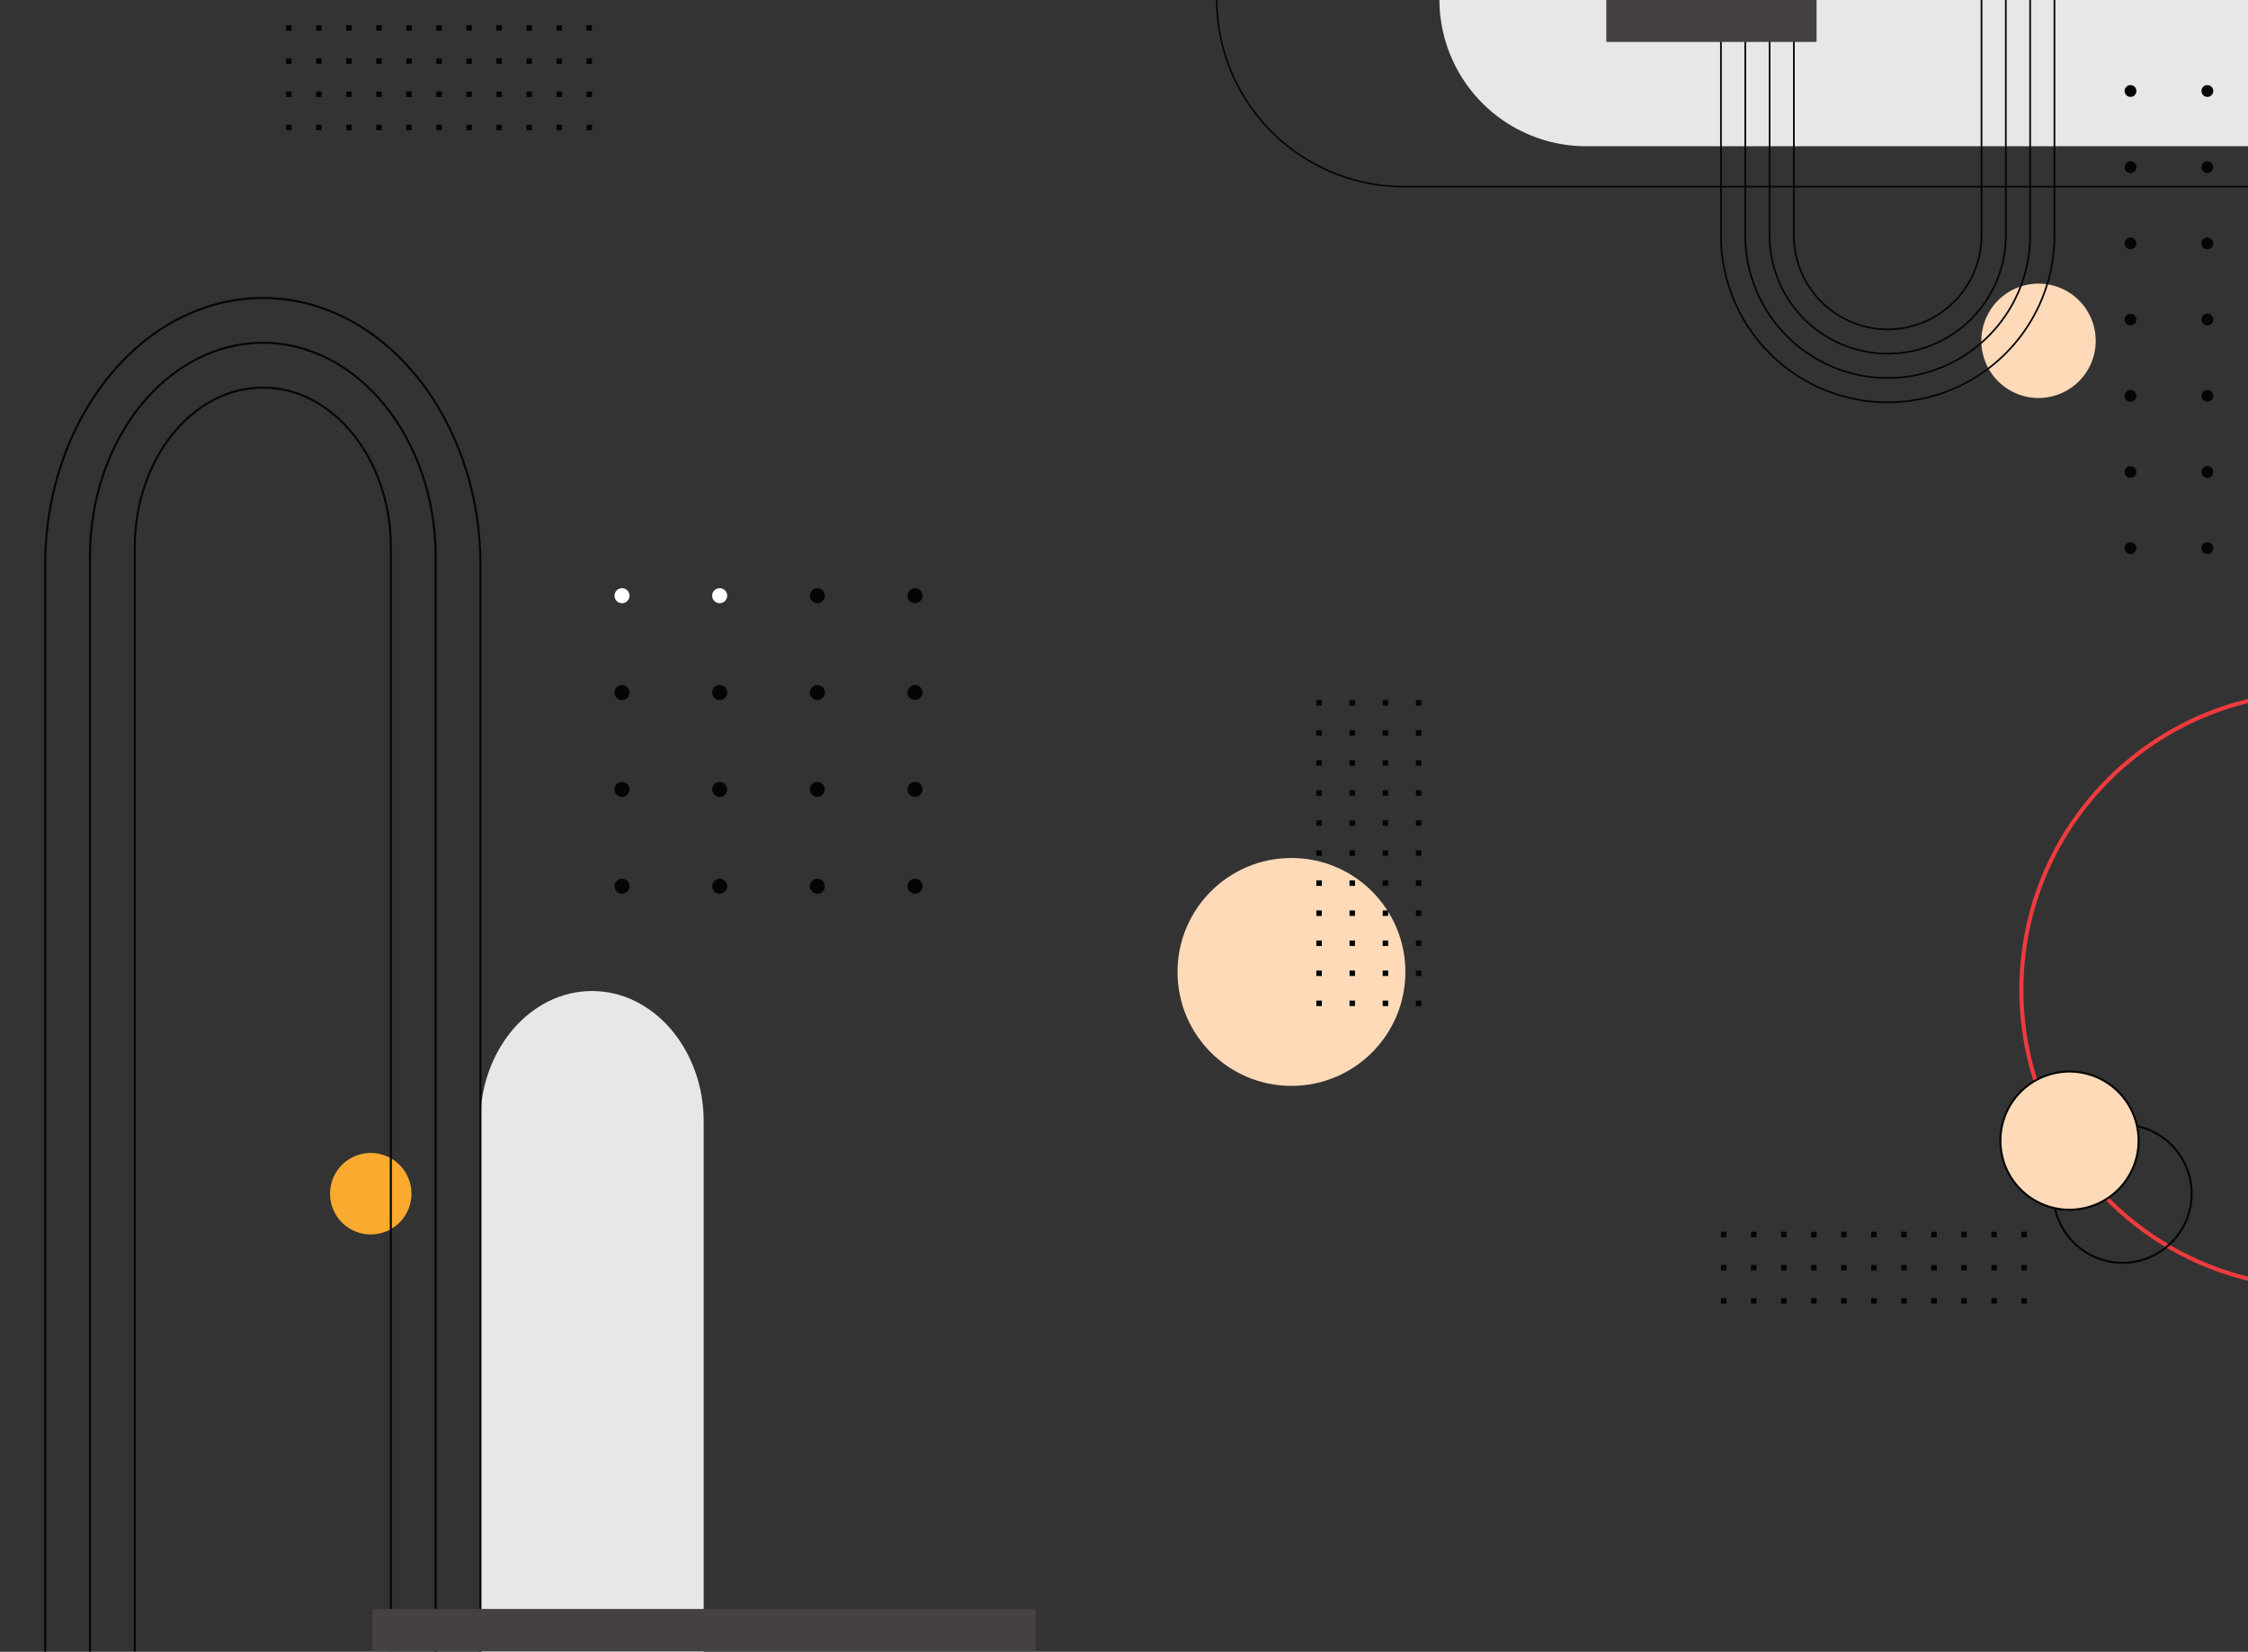 <svg xmlns="http://www.w3.org/2000/svg" xmlns:xlink="http://www.w3.org/1999/xlink" width="1470" height="1080" viewBox="0 0 1470 1080">
  <rect x="0" y="0" width="1470" height="1080" fill="#333333" stroke="none"/>
  <defs>
    <style>
      .cls-1, .cls-11 {
        fill: #fff;
      }

      .cls-1 {
        stroke: #707070;
      }

      .cls-2 {
        fill: #ffdab9;
      }

      .cls-3 {
        clip-path: url(#clip-path);
      }

      .cls-4 {
        fill: #e7e7e6;
      }

      .cls-5, .cls-7, .cls-8, .cls-9 {
        fill: none;
        stroke-miterlimit: 10;
      }

      .cls-5 {
        stroke: #ee3b3d;
        stroke-width: 2.667px;
      }

      .cls-6 {
        fill: #f9aa2f;
      }

      .cls-7, .cls-8, .cls-9 {
        stroke: #040606;
      }

      .cls-7 {
        stroke-width: 1.333px;
      }

      .cls-8 {
        stroke-width: 1.051px;
      }

      .cls-9 {
        stroke-width: 1.11px;
      }

      .cls-10 {
        fill: #040606;
      }

      .cls-12 {
        fill: #454141;
      }
    </style>
    <clipPath id="clip-path">
      <rect id="Rectangle_1" data-name="Rectangle 1" class="cls-1" width="1470" height="1080" transform="translate(450)"/>
    </clipPath>
  </defs>
  <g id="Background" transform="translate(-450)">
    <circle id="Ellipse_2" data-name="Ellipse 2" class="cls-2" cx="74.5" cy="74.5" r="74.5" transform="translate(1220 561)"/>
    <g id="Mask_Group_1" data-name="Mask Group 1" class="cls-3">
      <g id="g10" transform="translate(785.736 2032.45)">
        <g id="g12" transform="translate(-212.031 -1403)">
          <path id="path16" class="cls-4" d="M111.083,263.824V-82.911c0-47.028,32.765-85.292,73.037-85.292s73.034,38.264,73.034,85.292V263.824" transform="translate(79.295 186.725)"/>
          <path id="path20" class="cls-5" d="M1274.693-123.874c0,107.355-87.03,194.385-194.386,194.385S885.922-16.518,885.922-123.874s87.03-194.386,194.385-194.386S1274.693-231.229,1274.693-123.874Z" transform="translate(312.185 141.624)"/>
          <path id="path22" class="cls-2" d="M940.572-486.447a37.386,37.386,0,0,1-37.385,37.387A37.386,37.386,0,0,1,865.8-486.447a37.384,37.384,0,0,1,37.383-37.383,37.384,37.384,0,0,1,37.385,37.383" transform="translate(306.138 79.836)"/>
          <path id="path24" class="cls-6" d="M88.78-60.15A26.627,26.627,0,0,1,62.153-33.523,26.627,26.627,0,0,1,35.526-60.15,26.627,26.627,0,0,1,62.153-86.777,26.627,26.627,0,0,1,88.78-60.15" transform="translate(56.585 211.199)"/>
          <path id="path28" class="cls-7" d="M992.408-55.862A45.182,45.182,0,0,1,947.225-10.68a45.181,45.181,0,0,1-45.182-45.182,45.181,45.181,0,0,1,45.182-45.183A45.183,45.183,0,0,1,992.408-55.862Z" transform="translate(317.03 206.911)"/>
          <path id="path30" class="cls-2" d="M965.738-82.532a45.182,45.182,0,0,1-45.181,45.183,45.182,45.182,0,0,1-45.181-45.183,45.181,45.181,0,0,1,45.181-45.182,45.181,45.181,0,0,1,45.181,45.182" transform="translate(309.015 198.895)"/>
          <path id="path32" class="cls-7" d="M965.738-82.532a45.182,45.182,0,0,1-45.181,45.183,45.182,45.182,0,0,1-45.181-45.183,45.181,45.181,0,0,1,45.181-45.182A45.181,45.181,0,0,1,965.738-82.532Z" transform="translate(309.015 198.895)"/>
          <path id="path34" class="cls-4" d="M593.313-666.665a96.036,96.036,0,0,0,95.926,95.926h432.994v-95.926H593.313" transform="translate(224.237 36.905)"/>
          <path id="path36" class="cls-8" d="M481.343-666.665A122.474,122.474,0,0,0,603.677-544.329h552.21" transform="translate(190.582 36.905)"/>
          <path id="path42" class="cls-7" d="M-107.691,368.545V-341.866c0-96.357,63.84-174.75,142.309-174.75s142.307,78.393,142.307,174.75V368.545" transform="translate(13.539 82.005)"/>
          <path id="path44" class="cls-7" d="M-85.169,361.776v-716c0-77.123,50.7-139.871,113.016-139.871s113.015,62.748,113.015,139.871v716" transform="translate(20.308 88.774)"/>
          <path id="path46" class="cls-7" d="M-62.646,354.738V-367.107c0-57.6,37.558-104.464,83.724-104.464S104.8-424.709,104.8-367.107V354.738" transform="translate(27.078 95.544)"/>
          <path id="path48" class="cls-9" d="M952.947-789.45v314.008A109.04,109.04,0,0,1,843.906-366.4h0A109.043,109.043,0,0,1,734.865-475.442V-789.45" transform="translate(266.782 0)"/>
          <path id="path50" class="cls-9" d="M933.374-789.45v314.008A93.248,93.248,0,0,1,840.231-382.3a93.246,93.246,0,0,1-93.141-93.141V-789.45" transform="translate(270.457 0)"/>
          <path id="path52" class="cls-9" d="M913.8-789.45v314.008A77.331,77.331,0,0,1,836.557-398.2a77.33,77.33,0,0,1-77.241-77.243V-789.45" transform="translate(274.131 0)"/>
          <path id="path54" class="cls-9" d="M894.226-789.45v314.008A61.412,61.412,0,0,1,832.883-414.1a61.412,61.412,0,0,1-61.343-61.343V-789.45" transform="translate(277.805 0)"/>
          <path id="path56" class="cls-10" d="M17.025-650.186H13.436v-3.591h3.589v3.591" transform="translate(49.945 40.779)"/>
          <path id="path56-2" data-name="path56" class="cls-10" d="M17.025-650.186H13.436v-3.591h3.589v3.591" transform="translate(151.972 -185.115) rotate(90)"/>
          <path id="path58" class="cls-10" d="M17.025-633.5H13.436v-3.59h3.589v3.59" transform="translate(49.945 45.794)"/>
          <path id="path58-2" data-name="path58" class="cls-10" d="M17.025-633.5H13.436v-3.59h3.589v3.59" transform="translate(146.957 -185.115) rotate(90)"/>
          <path id="path60" class="cls-10" d="M17.025-616.82H13.436v-3.588h3.589v3.588" transform="translate(49.945 50.808)"/>
          <path id="path60-2" data-name="path60" class="cls-10" d="M17.025-616.82H13.436v-3.588h3.589v3.588" transform="translate(141.943 -185.115) rotate(90)"/>
          <path id="path62" class="cls-10" d="M17.025-600.134H13.436v-3.591h3.589v3.591" transform="translate(49.945 55.823)"/>
          <path id="path62-2" data-name="path62" class="cls-10" d="M17.025-600.134H13.436v-3.591h3.589v3.591" transform="translate(136.929 -185.115) rotate(90)"/>
          <path id="path64" class="cls-10" d="M32.131-650.186H28.542v-3.591h3.589v3.591" transform="translate(54.486 40.779)"/>
          <path id="path64-2" data-name="path64" class="cls-10" d="M32.131-650.186H28.542v-3.591h3.589v3.591" transform="translate(151.972 -180.575) rotate(90)"/>
          <path id="path66" class="cls-10" d="M32.131-633.5H28.542v-3.59h3.589v3.59" transform="translate(54.486 45.794)"/>
          <path id="path66-2" data-name="path66" class="cls-10" d="M32.131-633.5H28.542v-3.59h3.589v3.59" transform="translate(146.957 -180.575) rotate(90)"/>
          <path id="path68" class="cls-10" d="M32.131-616.82H28.542v-3.588h3.589v3.588" transform="translate(54.486 50.808)"/>
          <path id="path68-2" data-name="path68" class="cls-10" d="M32.131-616.82H28.542v-3.588h3.589v3.588" transform="translate(141.943 -180.575) rotate(90)"/>
          <path id="path70" class="cls-10" d="M32.131-600.134H28.542v-3.591h3.589v3.591" transform="translate(54.486 55.823)"/>
          <path id="path70-2" data-name="path70" class="cls-10" d="M32.131-600.134H28.542v-3.591h3.589v3.591" transform="translate(136.929 -180.575) rotate(90)"/>
          <path id="path72" class="cls-10" d="M47.237-650.186h-3.59v-3.591h3.59v3.591" transform="translate(59.026 40.779)"/>
          <path id="path72-2" data-name="path72" class="cls-10" d="M47.237-650.186h-3.59v-3.591h3.59v3.591" transform="translate(151.972 -176.035) rotate(90)"/>
          <path id="path74" class="cls-10" d="M47.237-633.5h-3.59v-3.59h3.59v3.59" transform="translate(59.026 45.794)"/>
          <path id="path74-2" data-name="path74" class="cls-10" d="M47.237-633.5h-3.59v-3.59h3.59v3.59" transform="translate(146.957 -176.035) rotate(90)"/>
          <path id="path76" class="cls-10" d="M47.237-616.82h-3.59v-3.588h3.59v3.588" transform="translate(59.026 50.808)"/>
          <path id="path76-2" data-name="path76" class="cls-10" d="M47.237-616.82h-3.59v-3.588h3.59v3.588" transform="translate(141.943 -176.035) rotate(90)"/>
          <path id="path78" class="cls-10" d="M47.237-600.134h-3.59v-3.591h3.59v3.591" transform="translate(59.026 55.823)"/>
          <path id="path78-2" data-name="path78" class="cls-10" d="M47.237-600.134h-3.59v-3.591h3.59v3.591" transform="translate(136.929 -176.035) rotate(90)"/>
          <path id="path80" class="cls-10" d="M62.342-650.186h-3.59v-3.591h3.59v3.591" transform="translate(63.566 40.779)"/>
          <path id="path80-2" data-name="path80" class="cls-10" d="M62.342-650.186h-3.59v-3.591h3.59v3.591" transform="translate(151.972 -171.495) rotate(90)"/>
          <path id="path82" class="cls-10" d="M62.342-633.5h-3.59v-3.59h3.59v3.59" transform="translate(63.566 45.794)"/>
          <path id="path82-2" data-name="path82" class="cls-10" d="M62.342-633.5h-3.59v-3.59h3.59v3.59" transform="translate(146.958 -171.495) rotate(90)"/>
          <path id="path84" class="cls-10" d="M62.342-616.82h-3.59v-3.588h3.59v3.588" transform="translate(63.566 50.808)"/>
          <path id="path84-2" data-name="path84" class="cls-10" d="M62.342-616.82h-3.59v-3.588h3.59v3.588" transform="translate(141.943 -171.495) rotate(90)"/>
          <path id="path86" class="cls-10" d="M62.342-600.134h-3.59v-3.591h3.59v3.591" transform="translate(63.566 55.823)"/>
          <path id="path86-2" data-name="path86" class="cls-10" d="M62.342-600.134h-3.59v-3.591h3.59v3.591" transform="translate(136.929 -171.495) rotate(90)"/>
          <path id="path88" class="cls-10" d="M77.448-650.186H73.859v-3.591h3.589v3.591" transform="translate(68.107 40.779)"/>
          <path id="path88-2" data-name="path88" class="cls-10" d="M77.448-650.186H73.859v-3.591h3.589v3.591" transform="translate(151.972 -166.954) rotate(90)"/>
          <path id="path90" class="cls-10" d="M77.448-633.5H73.859v-3.59h3.589v3.59" transform="translate(68.107 45.794)"/>
          <path id="path90-2" data-name="path90" class="cls-10" d="M77.448-633.5H73.859v-3.59h3.589v3.59" transform="translate(146.957 -166.954) rotate(90)"/>
          <path id="path92" class="cls-10" d="M77.448-616.82H73.859v-3.588h3.589v3.588" transform="translate(68.107 50.808)"/>
          <path id="path92-2" data-name="path92" class="cls-10" d="M77.448-616.82H73.859v-3.588h3.589v3.588" transform="translate(141.943 -166.954) rotate(90)"/>
          <path id="path94" class="cls-10" d="M77.448-600.134H73.859v-3.591h3.589v3.591" transform="translate(68.107 55.823)"/>
          <path id="path94-2" data-name="path94" class="cls-10" d="M77.448-600.134H73.859v-3.591h3.589v3.591" transform="translate(136.929 -166.954) rotate(90)"/>
          <path id="path96" class="cls-10" d="M92.554-650.186h-3.59v-3.591h3.59v3.591" transform="translate(72.647 40.779)"/>
          <path id="path96-2" data-name="path96" class="cls-10" d="M92.554-650.186h-3.59v-3.591h3.59v3.591" transform="translate(151.972 -162.414) rotate(90)"/>
          <path id="path98" class="cls-10" d="M92.554-633.5h-3.59v-3.59h3.59v3.59" transform="translate(72.647 45.794)"/>
          <path id="path98-2" data-name="path98" class="cls-10" d="M92.554-633.5h-3.59v-3.59h3.59v3.59" transform="translate(146.957 -162.414) rotate(90)"/>
          <path id="path100" class="cls-10" d="M92.554-616.82h-3.59v-3.588h3.59v3.588" transform="translate(72.647 50.808)"/>
          <path id="path100-2" data-name="path100" class="cls-10" d="M92.554-616.82h-3.59v-3.588h3.59v3.588" transform="translate(141.943 -162.414) rotate(90)"/>
          <path id="path102" class="cls-10" d="M92.554-600.134h-3.59v-3.591h3.59v3.591" transform="translate(72.647 55.823)"/>
          <path id="path102-2" data-name="path102" class="cls-10" d="M92.554-600.134h-3.59v-3.591h3.59v3.591" transform="translate(136.929 -162.414) rotate(90)"/>
          <path id="path104" class="cls-10" d="M107.66-650.186h-3.59v-3.591h3.59v3.591" transform="translate(77.187 40.779)"/>
          <path id="path104-2" data-name="path104" class="cls-10" d="M107.66-650.186h-3.59v-3.591h3.59v3.591" transform="translate(151.972 -157.874) rotate(90)"/>
          <path id="path106" class="cls-10" d="M107.66-633.5h-3.59v-3.59h3.59v3.59" transform="translate(77.187 45.794)"/>
          <path id="path106-2" data-name="path106" class="cls-10" d="M107.66-633.5h-3.59v-3.59h3.59v3.59" transform="translate(146.957 -157.874) rotate(90)"/>
          <path id="path108" class="cls-10" d="M107.66-616.82h-3.59v-3.588h3.59v3.588" transform="translate(77.187 50.808)"/>
          <path id="path108-2" data-name="path108" class="cls-10" d="M107.66-616.82h-3.59v-3.588h3.59v3.588" transform="translate(141.943 -157.874) rotate(90)"/>
          <path id="path110" class="cls-10" d="M107.66-600.134h-3.59v-3.591h3.59v3.591" transform="translate(77.187 55.823)"/>
          <path id="path110-2" data-name="path110" class="cls-10" d="M107.66-600.134h-3.59v-3.591h3.59v3.591" transform="translate(136.929 -157.874) rotate(90)"/>
          <path id="path112" class="cls-10" d="M122.765-650.186h-3.589v-3.591h3.589v3.591" transform="translate(81.727 40.779)"/>
          <path id="path112-2" data-name="path112" class="cls-10" d="M122.765-650.186h-3.589v-3.591h3.589v3.591" transform="translate(151.972 -153.334) rotate(90)"/>
          <path id="path114" class="cls-10" d="M122.765-633.5h-3.589v-3.59h3.589v3.59" transform="translate(81.727 45.794)"/>
          <path id="path114-2" data-name="path114" class="cls-10" d="M122.765-633.5h-3.589v-3.59h3.589v3.59" transform="translate(146.958 -153.333) rotate(90)"/>
          <path id="path116" class="cls-10" d="M122.765-616.82h-3.589v-3.588h3.589v3.588" transform="translate(81.727 50.808)"/>
          <path id="path116-2" data-name="path116" class="cls-10" d="M122.765-616.82h-3.589v-3.588h3.589v3.588" transform="translate(141.943 -153.333) rotate(90)"/>
          <path id="path118" class="cls-10" d="M122.765-600.134h-3.589v-3.591h3.589v3.591" transform="translate(81.727 55.823)"/>
          <path id="path118-2" data-name="path118" class="cls-10" d="M122.765-600.134h-3.589v-3.591h3.589v3.591" transform="translate(136.929 -153.334) rotate(90)"/>
          <path id="path120" class="cls-10" d="M137.871-650.186h-3.59v-3.591h3.59v3.591" transform="translate(86.267 40.779)"/>
          <path id="path120-2" data-name="path120" class="cls-10" d="M137.871-650.186h-3.59v-3.591h3.59v3.591" transform="translate(151.972 -148.794) rotate(90)"/>
          <path id="path122" class="cls-10" d="M137.871-633.5h-3.59v-3.59h3.59v3.59" transform="translate(86.267 45.794)"/>
          <path id="path122-2" data-name="path122" class="cls-10" d="M137.871-633.5h-3.59v-3.59h3.59v3.59" transform="translate(146.957 -148.793) rotate(90)"/>
          <path id="path124" class="cls-10" d="M137.871-616.82h-3.59v-3.588h3.59v3.588" transform="translate(86.267 50.808)"/>
          <path id="path124-2" data-name="path124" class="cls-10" d="M137.871-616.82h-3.59v-3.588h3.59v3.588" transform="translate(141.943 -148.793) rotate(90)"/>
          <path id="path126" class="cls-10" d="M137.871-600.134h-3.59v-3.591h3.59v3.591" transform="translate(86.267 55.823)"/>
          <path id="path126-2" data-name="path126" class="cls-10" d="M137.871-600.134h-3.59v-3.591h3.59v3.591" transform="translate(136.929 -148.794) rotate(90)"/>
          <path id="path128" class="cls-10" d="M152.975-650.186h-3.588v-3.591h3.588v3.591" transform="translate(90.808 40.779)"/>
          <path id="path128-2" data-name="path128" class="cls-10" d="M152.975-650.186h-3.588v-3.591h3.588v3.591" transform="translate(151.972 -144.253) rotate(90)"/>
          <path id="path130" class="cls-10" d="M152.975-633.5h-3.588v-3.59h3.588v3.59" transform="translate(90.808 45.794)"/>
          <path id="path130-2" data-name="path130" class="cls-10" d="M152.975-633.5h-3.588v-3.59h3.588v3.59" transform="translate(146.957 -144.253) rotate(90)"/>
          <path id="path132" class="cls-10" d="M152.975-616.82h-3.588v-3.588h3.588v3.588" transform="translate(90.808 50.808)"/>
          <path id="path132-2" data-name="path132" class="cls-10" d="M152.975-616.82h-3.588v-3.588h3.588v3.588" transform="translate(141.943 -144.253) rotate(90)"/>
          <path id="path134" class="cls-10" d="M152.975-600.134h-3.588v-3.591h3.588v3.591" transform="translate(90.808 55.823)"/>
          <path id="path134-2" data-name="path134" class="cls-10" d="M152.975-600.134h-3.588v-3.591h3.588v3.591" transform="translate(136.929 -144.253) rotate(90)"/>
          <path id="path136" class="cls-10" d="M168.082-650.186h-3.59v-3.591h3.59v3.591" transform="translate(95.348 40.779)"/>
          <path id="path136-2" data-name="path136" class="cls-10" d="M168.082-650.186h-3.59v-3.591h3.59v3.591" transform="translate(151.972 -139.713) rotate(90)"/>
          <path id="path138" class="cls-10" d="M168.082-633.5h-3.59v-3.59h3.59v3.59" transform="translate(95.348 45.794)"/>
          <path id="path138-2" data-name="path138" class="cls-10" d="M168.082-633.5h-3.59v-3.59h3.59v3.59" transform="translate(146.957 -139.713) rotate(90)"/>
          <path id="path140" class="cls-10" d="M168.082-616.82h-3.59v-3.588h3.59v3.588" transform="translate(95.348 50.808)"/>
          <path id="path140-2" data-name="path140" class="cls-10" d="M168.082-616.82h-3.59v-3.588h3.59v3.588" transform="translate(141.943 -139.713) rotate(90)"/>
          <path id="path142" class="cls-10" d="M168.082-600.134h-3.59v-3.591h3.59v3.591" transform="translate(95.348 55.823)"/>
          <path id="path142-2" data-name="path142" class="cls-10" d="M168.082-600.134h-3.59v-3.591h3.59v3.591" transform="translate(136.929 -139.713) rotate(90)"/>
          <path id="path144" class="cls-10" d="M738.456-43.587h-3.591v-3.59h3.591v3.59" transform="translate(266.782 223.102)"/>
          <path id="path146" class="cls-10" d="M738.456-26.9h-3.591v-3.589h3.591V-26.9" transform="translate(266.782 228.116)"/>
          <path id="path148" class="cls-10" d="M738.456-10.221h-3.591v-3.588h3.591v3.588" transform="translate(266.782 233.131)"/>
          <path id="path150" class="cls-10" d="M753.561-43.587H749.97v-3.59h3.591v3.59" transform="translate(271.322 223.102)"/>
          <path id="path152" class="cls-10" d="M753.561-26.9H749.97v-3.589h3.591V-26.9" transform="translate(271.322 228.116)"/>
          <path id="path154" class="cls-10" d="M753.561-10.221H749.97v-3.588h3.591v3.588" transform="translate(271.322 233.131)"/>
          <path id="path156" class="cls-10" d="M768.666-43.587h-3.588v-3.59h3.588v3.59" transform="translate(275.863 223.102)"/>
          <path id="path158" class="cls-10" d="M768.666-26.9h-3.588v-3.589h3.588V-26.9" transform="translate(275.863 228.116)"/>
          <path id="path160" class="cls-10" d="M768.666-10.221h-3.588v-3.588h3.588v3.588" transform="translate(275.863 233.131)"/>
          <path id="path162" class="cls-10" d="M783.771-43.587h-3.588v-3.59h3.588v3.59" transform="translate(280.403 223.102)"/>
          <path id="path164" class="cls-10" d="M783.771-26.9h-3.588v-3.589h3.588V-26.9" transform="translate(280.403 228.116)"/>
          <path id="path166" class="cls-10" d="M783.771-10.221h-3.588v-3.588h3.588v3.588" transform="translate(280.403 233.131)"/>
          <path id="path168" class="cls-10" d="M798.877-43.587h-3.588v-3.59h3.588v3.59" transform="translate(284.944 223.102)"/>
          <path id="path170" class="cls-10" d="M798.877-26.9h-3.588v-3.589h3.588V-26.9" transform="translate(284.944 228.116)"/>
          <path id="path172" class="cls-10" d="M798.877-10.221h-3.588v-3.588h3.588v3.588" transform="translate(284.944 233.131)"/>
          <path id="path174" class="cls-10" d="M813.984-43.587h-3.59v-3.59h3.59v3.59" transform="translate(289.484 223.102)"/>
          <path id="path176" class="cls-10" d="M813.984-26.9h-3.59v-3.589h3.59V-26.9" transform="translate(289.484 228.116)"/>
          <path id="path178" class="cls-10" d="M813.984-10.221h-3.59v-3.588h3.59v3.588" transform="translate(289.484 233.131)"/>
          <path id="path180" class="cls-10" d="M829.089-43.587H825.5v-3.59h3.589v3.59" transform="translate(294.024 223.102)"/>
          <path id="path182" class="cls-10" d="M829.089-26.9H825.5v-3.589h3.589V-26.9" transform="translate(294.024 228.116)"/>
          <path id="path184" class="cls-10" d="M829.089-10.221H825.5v-3.588h3.589v3.588" transform="translate(294.024 233.131)"/>
          <path id="path186" class="cls-10" d="M844.194-43.587h-3.588v-3.59h3.588v3.59" transform="translate(298.564 223.102)"/>
          <path id="path188" class="cls-10" d="M844.194-26.9h-3.588v-3.589h3.588V-26.9" transform="translate(298.564 228.116)"/>
          <path id="path190" class="cls-10" d="M844.194-10.221h-3.588v-3.588h3.588v3.588" transform="translate(298.564 233.131)"/>
          <path id="path192" class="cls-10" d="M859.3-43.587h-3.588v-3.59H859.3v3.59" transform="translate(303.105 223.102)"/>
          <path id="path194" class="cls-10" d="M859.3-26.9h-3.588v-3.589H859.3V-26.9" transform="translate(303.105 228.116)"/>
          <path id="path196" class="cls-10" d="M859.3-10.221h-3.588v-3.588H859.3v3.588" transform="translate(303.105 233.131)"/>
          <path id="path198" class="cls-10" d="M874.406-43.587h-3.59v-3.59h3.59v3.59" transform="translate(307.645 223.102)"/>
          <path id="path200" class="cls-10" d="M874.406-26.9h-3.59v-3.589h3.59V-26.9" transform="translate(307.645 228.116)"/>
          <path id="path202" class="cls-10" d="M874.406-10.221h-3.59v-3.588h3.59v3.588" transform="translate(307.645 233.131)"/>
          <path id="path204" class="cls-10" d="M889.513-43.587h-3.591v-3.59h3.591v3.59" transform="translate(312.185 223.102)"/>
          <path id="path206" class="cls-10" d="M889.513-26.9h-3.591v-3.589h3.591V-26.9" transform="translate(312.185 228.116)"/>
          <path id="path208" class="cls-10" d="M889.513-10.221h-3.591v-3.588h3.591v3.588" transform="translate(312.185 233.131)"/>
          <path id="path210" class="cls-11" d="M188.354-365.81a4.9,4.9,0,0,1-4.9,4.9,4.9,4.9,0,0,1-4.9-4.9,4.9,4.9,0,0,1,4.9-4.9,4.9,4.9,0,0,1,4.9,4.9" transform="translate(99.576 125.859)"/>
          <path id="path212" class="cls-11" d="M237.466-365.81a4.9,4.9,0,0,1-4.9,4.9,4.9,4.9,0,0,1-4.9-4.9,4.9,4.9,0,0,1,4.9-4.9,4.9,4.9,0,0,1,4.9,4.9" transform="translate(114.337 125.859)"/>
          <path id="path214" class="cls-10" d="M286.577-365.81a4.9,4.9,0,0,1-4.9,4.9,4.9,4.9,0,0,1-4.9-4.9,4.9,4.9,0,0,1,4.9-4.9,4.9,4.9,0,0,1,4.9,4.9" transform="translate(129.099 125.859)"/>
          <path id="path216" class="cls-10" d="M335.688-365.81a4.9,4.9,0,0,1-4.9,4.9,4.9,4.9,0,0,1-4.9-4.9,4.9,4.9,0,0,1,4.9-4.9,4.9,4.9,0,0,1,4.9,4.9" transform="translate(143.86 125.859)"/>
          <path id="path218" class="cls-10" d="M188.354-317.128a4.9,4.9,0,0,1-4.9,4.9,4.9,4.9,0,0,1-4.9-4.9,4.9,4.9,0,0,1,4.9-4.9,4.9,4.9,0,0,1,4.9,4.9" transform="translate(99.576 140.492)"/>
          <path id="path220" class="cls-10" d="M237.466-317.128a4.9,4.9,0,0,1-4.9,4.9,4.9,4.9,0,0,1-4.9-4.9,4.9,4.9,0,0,1,4.9-4.9,4.9,4.9,0,0,1,4.9,4.9" transform="translate(114.337 140.492)"/>
          <path id="path222" class="cls-10" d="M286.577-317.128a4.9,4.9,0,0,1-4.9,4.9,4.9,4.9,0,0,1-4.9-4.9,4.9,4.9,0,0,1,4.9-4.9,4.9,4.9,0,0,1,4.9,4.9" transform="translate(129.099 140.492)"/>
          <path id="path224" class="cls-10" d="M335.688-317.128a4.9,4.9,0,0,1-4.9,4.9,4.9,4.9,0,0,1-4.9-4.9,4.9,4.9,0,0,1,4.9-4.9,4.9,4.9,0,0,1,4.9,4.9" transform="translate(143.86 140.492)"/>
          <path id="path226" class="cls-10" d="M188.354-268.444a4.9,4.9,0,0,1-4.9,4.9,4.9,4.9,0,0,1-4.9-4.9,4.9,4.9,0,0,1,4.9-4.9,4.894,4.894,0,0,1,4.9,4.9" transform="translate(99.576 155.125)"/>
          <path id="path228" class="cls-10" d="M237.466-268.444a4.9,4.9,0,0,1-4.9,4.9,4.9,4.9,0,0,1-4.9-4.9,4.9,4.9,0,0,1,4.9-4.9,4.895,4.895,0,0,1,4.9,4.9" transform="translate(114.337 155.125)"/>
          <path id="path230" class="cls-10" d="M286.577-268.444a4.9,4.9,0,0,1-4.9,4.9,4.9,4.9,0,0,1-4.9-4.9,4.895,4.895,0,0,1,4.9-4.9,4.895,4.895,0,0,1,4.9,4.9" transform="translate(129.099 155.125)"/>
          <path id="path232" class="cls-10" d="M335.688-268.444a4.9,4.9,0,0,1-4.9,4.9,4.9,4.9,0,0,1-4.9-4.9,4.9,4.9,0,0,1,4.9-4.9,4.894,4.894,0,0,1,4.9,4.9" transform="translate(143.86 155.125)"/>
          <path id="path234" class="cls-10" d="M188.354-219.758a4.9,4.9,0,0,1-4.9,4.9,4.9,4.9,0,0,1-4.9-4.9,4.9,4.9,0,0,1,4.9-4.9,4.9,4.9,0,0,1,4.9,4.9" transform="translate(99.576 169.758)"/>
          <path id="path236" class="cls-10" d="M237.466-219.758a4.9,4.9,0,0,1-4.9,4.9,4.9,4.9,0,0,1-4.9-4.9,4.9,4.9,0,0,1,4.9-4.9,4.9,4.9,0,0,1,4.9,4.9" transform="translate(114.337 169.758)"/>
          <path id="path238" class="cls-10" d="M286.577-219.758a4.9,4.9,0,0,1-4.9,4.9,4.9,4.9,0,0,1-4.9-4.9,4.9,4.9,0,0,1,4.9-4.9,4.9,4.9,0,0,1,4.9,4.9" transform="translate(129.099 169.758)"/>
          <path id="path240" class="cls-10" d="M335.688-219.758a4.9,4.9,0,0,1-4.9,4.9,4.9,4.9,0,0,1-4.9-4.9,4.9,4.9,0,0,1,4.9-4.9,4.9,4.9,0,0,1,4.9,4.9" transform="translate(143.86 169.758)"/>
          <path id="path242" class="cls-10" d="M945.536-619.784a3.852,3.852,0,0,1-3.853,3.851,3.852,3.852,0,0,1-3.853-3.851,3.853,3.853,0,0,1,3.853-3.853,3.853,3.853,0,0,1,3.853,3.853" transform="translate(327.786 49.838)"/>
          <path id="path244" class="cls-10" d="M984.18-619.784a3.852,3.852,0,0,1-3.853,3.851,3.854,3.854,0,0,1-3.855-3.851,3.854,3.854,0,0,1,3.855-3.853,3.852,3.852,0,0,1,3.853,3.853" transform="translate(339.401 49.838)"/>
          <path id="path246" class="cls-10" d="M945.536-581.477a3.853,3.853,0,0,1-3.853,3.853,3.852,3.852,0,0,1-3.853-3.853,3.855,3.855,0,0,1,3.853-3.855,3.855,3.855,0,0,1,3.853,3.855" transform="translate(327.786 61.351)"/>
          <path id="path248" class="cls-10" d="M984.18-581.477a3.853,3.853,0,0,1-3.853,3.853,3.854,3.854,0,0,1-3.855-3.853,3.857,3.857,0,0,1,3.855-3.855,3.855,3.855,0,0,1,3.853,3.855" transform="translate(339.401 61.351)"/>
          <path id="path250" class="cls-10" d="M945.536-543.169a3.853,3.853,0,0,1-3.853,3.851,3.853,3.853,0,0,1-3.853-3.851,3.854,3.854,0,0,1,3.853-3.855,3.854,3.854,0,0,1,3.853,3.855" transform="translate(327.786 72.865)"/>
          <path id="path252" class="cls-10" d="M984.18-543.169a3.853,3.853,0,0,1-3.853,3.851,3.855,3.855,0,0,1-3.855-3.851,3.856,3.856,0,0,1,3.855-3.855,3.854,3.854,0,0,1,3.853,3.855" transform="translate(339.401 72.865)"/>
          <path id="path254" class="cls-10" d="M945.536-504.863a3.854,3.854,0,0,1-3.853,3.853,3.854,3.854,0,0,1-3.853-3.853,3.855,3.855,0,0,1,3.853-3.855,3.855,3.855,0,0,1,3.853,3.855" transform="translate(327.786 84.379)"/>
          <path id="path256" class="cls-10" d="M984.18-504.863a3.854,3.854,0,0,1-3.853,3.853,3.855,3.855,0,0,1-3.855-3.853,3.857,3.857,0,0,1,3.855-3.855,3.855,3.855,0,0,1,3.853,3.855" transform="translate(339.401 84.379)"/>
          <path id="path258" class="cls-10" d="M945.536-466.555a3.853,3.853,0,0,1-3.853,3.851,3.853,3.853,0,0,1-3.853-3.851,3.854,3.854,0,0,1,3.853-3.855,3.854,3.854,0,0,1,3.853,3.855" transform="translate(327.786 95.893)"/>
          <path id="path260" class="cls-10" d="M984.18-466.555a3.853,3.853,0,0,1-3.853,3.851,3.855,3.855,0,0,1-3.855-3.851,3.855,3.855,0,0,1,3.855-3.855,3.854,3.854,0,0,1,3.853,3.855" transform="translate(339.401 95.893)"/>
          <path id="path262" class="cls-10" d="M945.536-428.25a3.854,3.854,0,0,1-3.853,3.855,3.854,3.854,0,0,1-3.853-3.855,3.855,3.855,0,0,1,3.853-3.853,3.855,3.855,0,0,1,3.853,3.853" transform="translate(327.786 107.406)"/>
          <path id="path264" class="cls-10" d="M984.18-428.25a3.854,3.854,0,0,1-3.853,3.855,3.855,3.855,0,0,1-3.855-3.855,3.856,3.856,0,0,1,3.855-3.853,3.855,3.855,0,0,1,3.853,3.853" transform="translate(339.401 107.406)"/>
          <path id="path266" class="cls-10" d="M945.536-389.942a3.854,3.854,0,0,1-3.853,3.853,3.854,3.854,0,0,1-3.853-3.853,3.854,3.854,0,0,1,3.853-3.853,3.854,3.854,0,0,1,3.853,3.853" transform="translate(327.786 118.92)"/>
          <path id="path268" class="cls-10" d="M984.18-389.942a3.854,3.854,0,0,1-3.853,3.853,3.855,3.855,0,0,1-3.855-3.853,3.855,3.855,0,0,1,3.855-3.853,3.854,3.854,0,0,1,3.853,3.853" transform="translate(339.401 118.92)"/>
          <path id="path270" class="cls-12" d="M433.64-21.324H0V6.409H433.64V-21.324" transform="translate(405.907 803.872)"/>
          <path id="path272" class="cls-12" d="M807.029-666.665H669.534v27.731H807.029v-27.731" transform="translate(257.146 36.905)"/>
        </g>
      </g>
    </g>
    <path id="path270-2" data-name="path270" class="cls-12" d="M433.64-21.324H0V6.409H433.64V-21.324" transform="translate(693.611 1073.322)"/>
  </g>
</svg>
